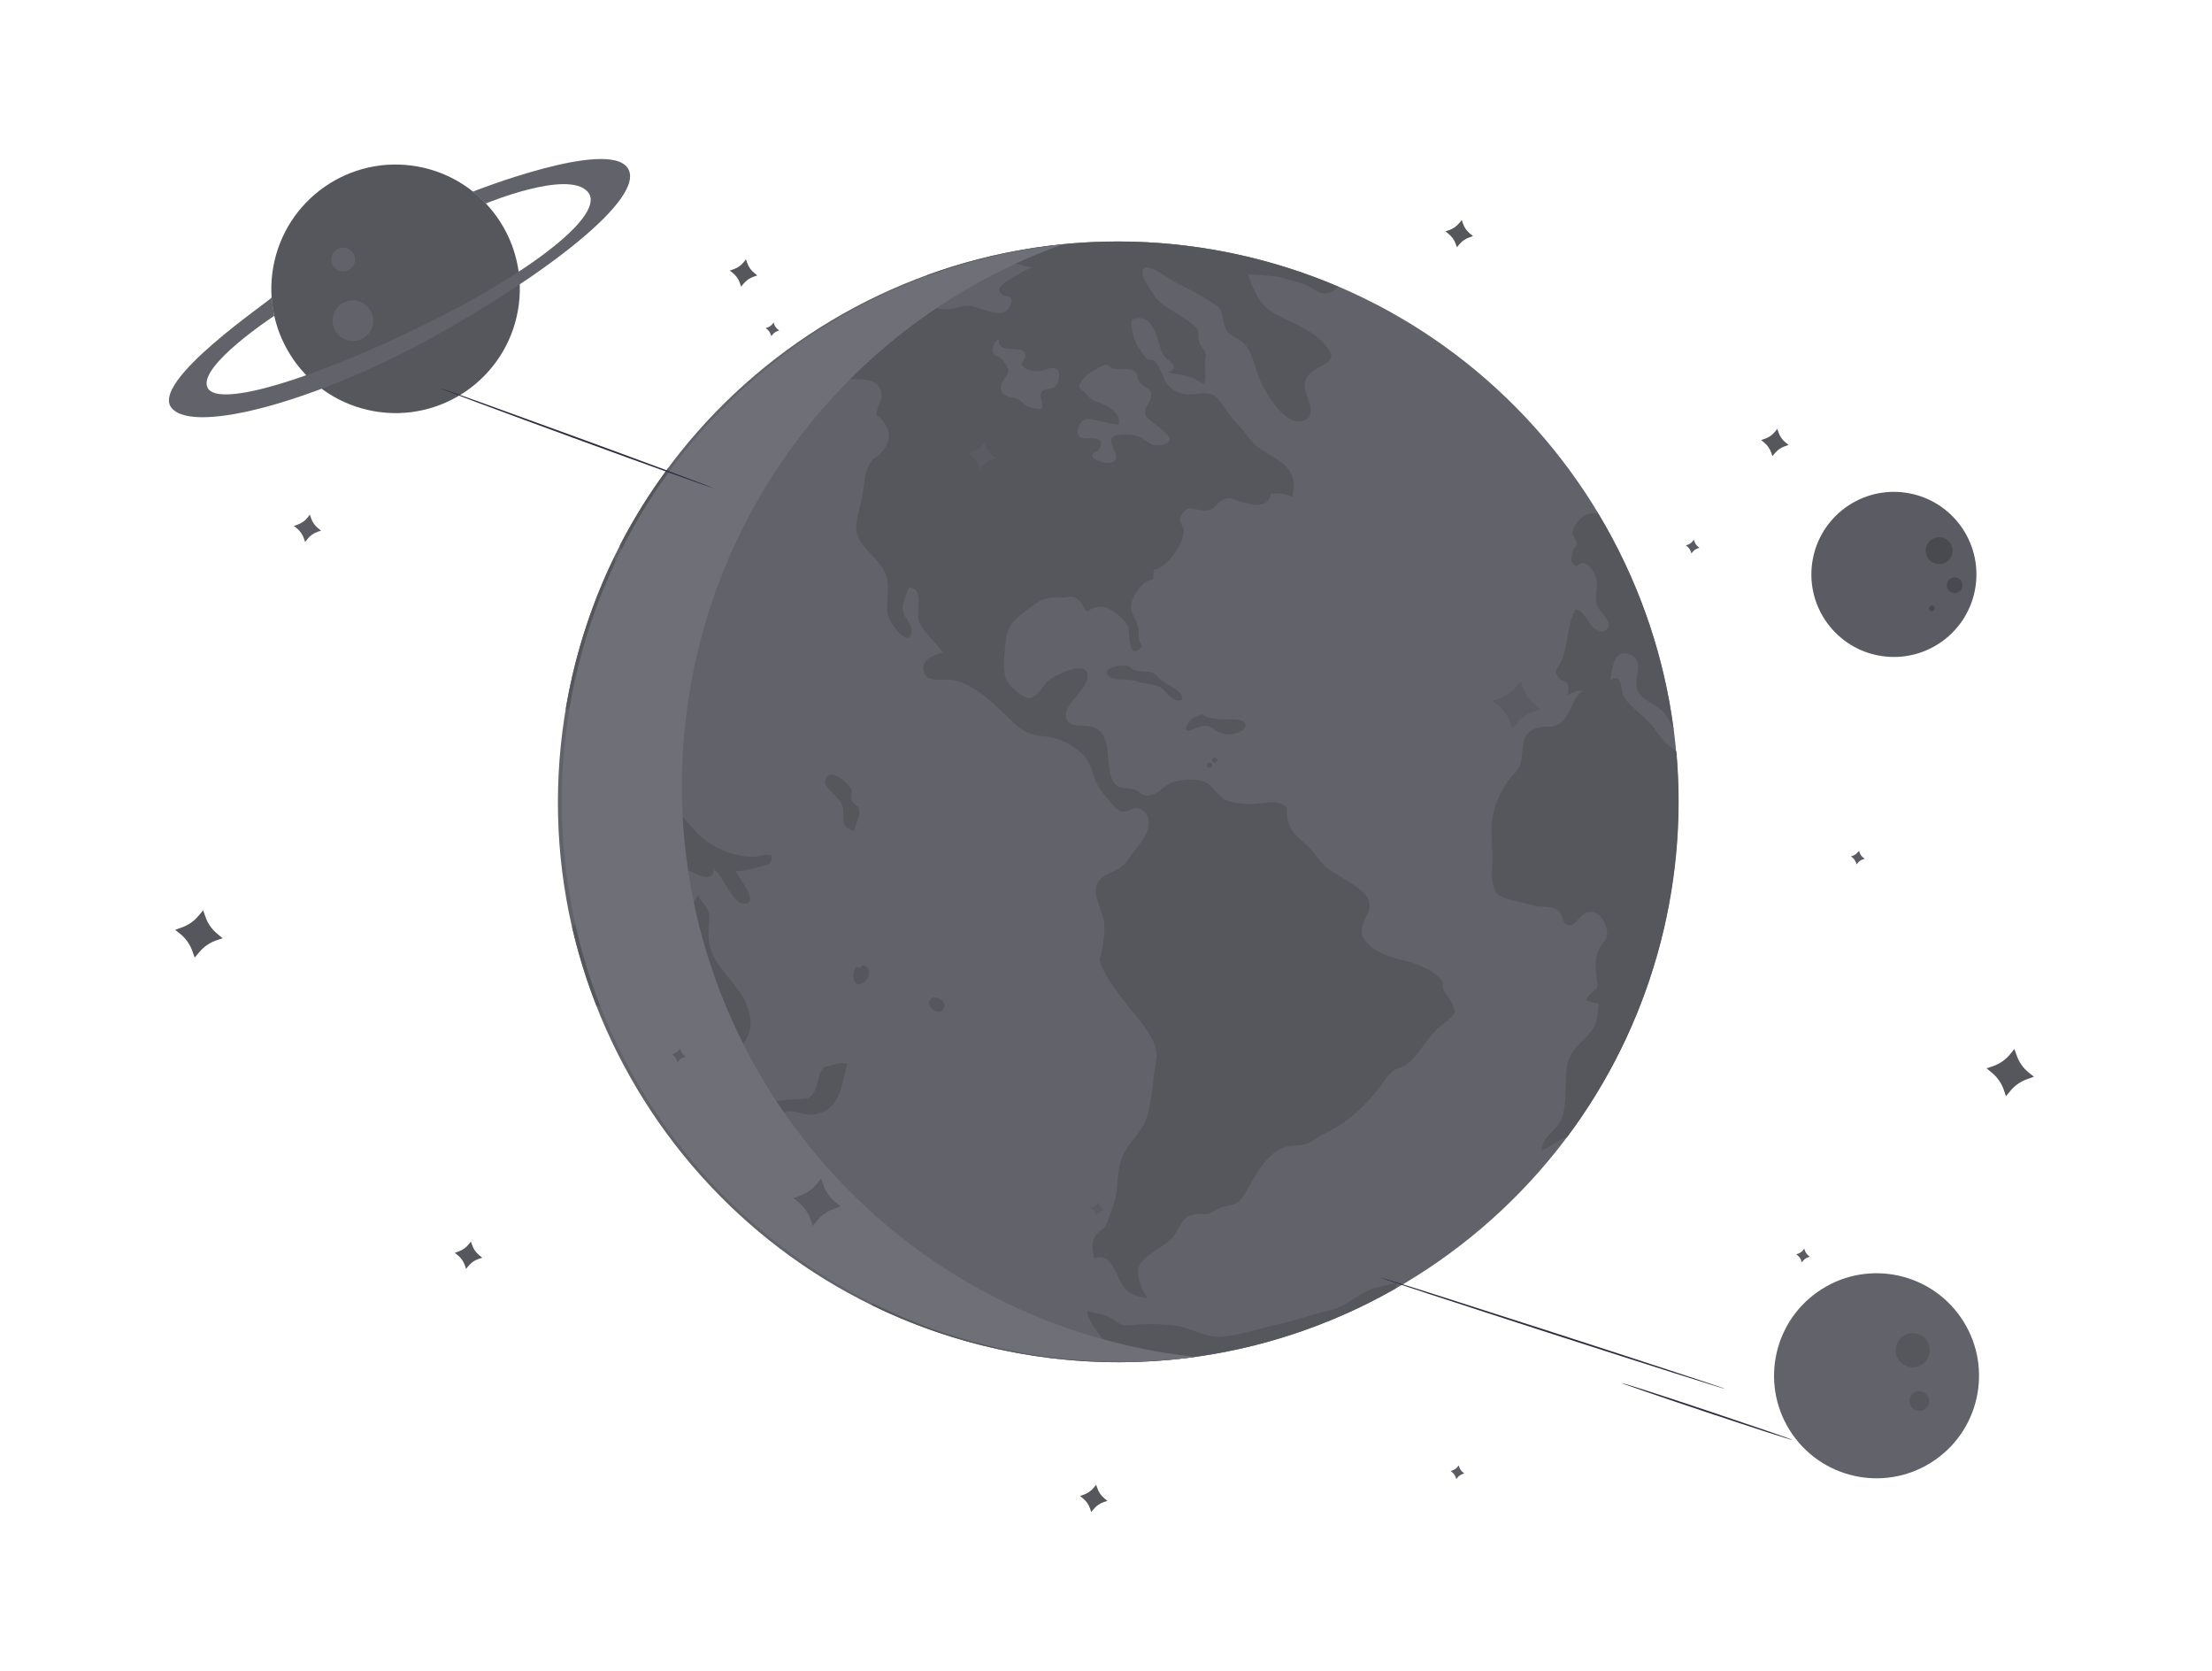 <svg width="331" height="250" viewBox="0 0 331 250" fill="none" xmlns="http://www.w3.org/2000/svg">
<path d="M55.936 61.509C66.044 63.308 75.698 56.572 77.497 46.464C79.296 36.355 72.56 26.702 62.452 24.902C52.343 23.103 42.69 29.839 40.89 39.948C39.091 50.056 45.827 59.71 55.936 61.509Z" fill="#56575D"/>
<path d="M55.8 48.499C55.696 49.091 55.419 49.639 55.003 50.073C54.588 50.507 54.053 50.809 53.467 50.939C52.88 51.069 52.268 51.023 51.708 50.805C51.148 50.587 50.665 50.208 50.32 49.716C49.975 49.224 49.784 48.641 49.771 48.04C49.758 47.439 49.923 46.848 50.246 46.341C50.569 45.834 51.035 45.435 51.585 45.193C52.136 44.951 52.745 44.878 53.337 44.982V44.982C54.13 45.122 54.834 45.572 55.296 46.231C55.758 46.89 55.939 47.706 55.8 48.499V48.499Z" fill="#62636A"/>
<path d="M53.096 39.132C53.035 39.477 52.873 39.797 52.63 40.049C52.387 40.302 52.075 40.477 51.732 40.553C51.39 40.628 51.033 40.6 50.706 40.472C50.38 40.345 50.099 40.123 49.898 39.836C49.697 39.548 49.587 39.208 49.58 38.857C49.572 38.507 49.669 38.162 49.858 37.867C50.047 37.572 50.319 37.339 50.64 37.198C50.961 37.058 51.317 37.015 51.662 37.077C52.125 37.159 52.536 37.422 52.805 37.807C53.074 38.193 53.179 38.669 53.096 39.132V39.132Z" fill="#62636A"/>
<path d="M40.646 44.498C40.669 44.83 22.232 57.133 25.719 61.084C29.206 65.035 47.746 59.803 64.405 50.639C81.064 41.475 96.892 29.571 93.924 25.133C90.955 20.695 70.773 28.659 70.773 28.659L72.702 30.442C72.702 30.442 84.957 25.344 87.932 28.678C90.906 32.012 79.103 40.964 63.283 48.693C47.463 56.422 32.669 61.177 31.066 58.008C29.462 54.838 41.034 47.253 41.034 47.253L40.646 44.498Z" fill="#62636A"/>
<path d="M289.579 218.385C296.526 213.538 298.227 203.978 293.38 197.031C288.533 190.085 278.972 188.383 272.026 193.23C265.079 198.077 263.378 207.638 268.225 214.584C273.072 221.531 282.633 223.233 289.579 218.385Z" fill="#62636A"/>
<path d="M283.71 201.527C283.832 200.863 284.213 200.274 284.768 199.89C285.324 199.505 286.01 199.357 286.674 199.477C287.339 199.597 287.929 199.976 288.315 200.531C288.701 201.086 288.851 201.771 288.733 202.436C288.614 203.101 288.237 203.692 287.683 204.079C287.13 204.467 286.445 204.619 285.78 204.502C285.114 204.386 284.522 204.01 284.133 203.458C283.744 202.905 283.59 202.221 283.705 201.555L283.71 201.527Z" fill="#56575D"/>
<path d="M285.753 209.304C285.809 209.018 285.948 208.756 286.153 208.549C286.358 208.343 286.62 208.202 286.905 208.144C287.19 208.087 287.486 208.115 287.755 208.225C288.024 208.336 288.255 208.524 288.417 208.765C288.58 209.006 288.667 209.29 288.668 209.581C288.669 209.872 288.584 210.157 288.423 210.399C288.262 210.642 288.033 210.831 287.765 210.943C287.496 211.056 287.2 211.086 286.915 211.03L286.887 211.025C286.51 210.944 286.18 210.718 285.968 210.396C285.756 210.074 285.679 209.682 285.753 209.304Z" fill="#56575D"/>
<path d="M152.627 202.471C198.201 210.583 241.723 180.214 249.835 134.639C257.948 89.064 227.578 45.543 182.004 37.43C136.429 29.318 92.907 59.688 84.795 105.262C76.682 150.837 107.052 194.359 152.627 202.471Z" fill="#62636A"/>
<path d="M242.991 104.183C242.439 103.235 242.847 100.518 240.935 101.776C241.285 100.434 241.317 97.099 243.679 97.829C246.248 98.646 244.56 101.273 244.889 102.84C245.303 104.685 247.675 105.251 248.87 106.468C249.677 107.292 250.057 108.372 250.444 109.236C248.944 97.678 245.045 86.56 238.997 76.597L238.962 76.796C237.239 76.363 235.251 78.41 235.315 79.93C235.324 80.184 235.956 80.739 235.949 81.285C235.942 81.831 235.444 81.977 235.357 82.386C235.146 83.346 234.732 84.219 235.99 84.713C237.121 83.254 238.673 85.5 238.888 86.64C239.227 88.634 238.239 89.433 239.302 91.189C239.71 91.87 241.117 92.865 240.629 93.848C240.141 94.83 239.394 94.492 238.692 94.068C237.556 93.369 237.225 91.431 235.803 91.124C234.416 93.332 234.768 96.578 233.566 98.978C232.899 100.299 232.369 100.284 233.401 101.544C233.774 101.999 234.148 101.634 234.553 102.332C234.795 102.735 234.661 103.525 234.548 103.962C235.294 103.674 236.008 103.142 236.855 103.379C235.365 104.262 235.198 106.375 234.049 107.632C232.61 109.205 231.78 108.445 230.112 108.879C227.196 109.645 228.158 112.311 227.515 114.267C227.143 115.407 225.997 116.222 225.34 117.264C224.389 118.717 223.72 120.336 223.367 122.036C222.974 124.043 223.294 125.983 223.336 127.996C223.361 129.632 222.825 132.665 224.212 133.855C225.076 134.581 228.069 135.002 229.298 135.415C230.528 135.829 232.13 135.423 233.097 136.164C234.063 136.904 233.609 138.544 235.042 138.403C235.844 138.323 236.607 136.605 237.627 136.437C239.263 136.17 240.227 137.793 240.433 139.079C240.702 140.707 239.892 140.624 239.185 142.187C238.627 143.423 238.711 144.849 238.914 146.117C239.338 148.712 238.579 147.476 237.301 149.596C237.913 149.879 238.563 150.071 239.23 150.166C239.124 151.047 239.083 152.368 238.728 153.191C237.734 155.498 235.173 156.392 234.563 159.153C234.004 161.671 234.613 164.944 233.699 167.344C233.025 169.111 230.751 169.93 230.714 172.098C231.998 171.564 233.085 170.533 234.456 170.151C246.863 153.588 252.704 133.021 250.855 112.409C249.545 111.517 248.433 110.363 247.591 109.02C246.382 107.239 244.02 105.983 242.991 104.183Z" fill="#56575D"/>
<path d="M192.531 41.734C193.51 42.099 194.654 42.289 195.598 42.709C196.68 43.186 197.338 44.099 198.667 43.831C199.28 43.678 199.838 43.354 200.274 42.897C180.698 34.51 158.661 33.902 138.653 41.195C141.758 41.953 140.429 45.371 143.671 42.938C145.113 41.852 146.773 40.315 148.518 39.452C150.473 38.482 152.294 39.695 154.386 39.999C153.602 40.357 149.229 42.473 149.498 43.45C149.868 44.812 152.289 43.673 151.013 45.944C149.875 47.97 147.05 45.959 145.134 45.758C143.638 45.611 142.656 46.455 141.068 46.255C139.382 46.038 137.787 45.268 136.15 45.02C133.533 44.633 131.602 45.834 129.689 47.38C128.588 48.264 127.357 48.873 126.457 50.044C125.475 51.31 125.443 53.191 124.536 54.322C123.754 55.295 122.386 55.235 121.305 55.705C119.865 56.395 118.511 57.252 117.272 58.26C115.406 59.782 114.1 63.096 111.341 63.26C110.468 65.985 115.393 62.851 116.526 63.625C117.319 62.891 117.77 61.812 118.832 61.346C119.895 60.88 121.215 61.23 122.424 60.729C124.725 59.774 124.57 56.758 127.24 56.726C129.404 56.704 131.797 56.712 131.903 59.093C131.955 60.276 131.528 60.106 131.3 61.185C130.997 62.622 131.034 61.725 131.978 62.797C133.392 64.456 133.372 66.148 131.732 67.84C130.948 68.64 130.629 68.454 130.038 69.565C129.448 70.677 129.356 71.964 129.18 73.218C128.973 74.621 128.604 75.927 128.312 77.305C127.828 79.595 128.23 80.552 129.794 82.324C130.993 83.679 132.309 84.763 132.72 86.6C133.068 88.203 132.617 89.97 132.773 91.582C132.909 93.262 136.308 97.327 136.382 94.384C136.417 92.871 134.798 92.241 135.129 90.442C135.258 89.716 135.745 88.698 135.958 87.947C138.359 87.726 137.064 91.524 137.467 92.799C138.045 94.608 140.124 96.076 141.087 97.601C139.893 97.918 137.841 98.669 138.179 100.306C138.618 102.371 141.321 101.466 142.673 101.739C145.63 102.338 148.239 104.851 150.362 106.863C152.4 108.781 153.167 109.85 156.11 110.147C157.952 110.29 159.71 110.979 161.158 112.126C162.266 112.885 163.068 114.013 163.422 115.308C164.032 117.217 164.336 117.916 165.68 119.386C166.554 120.341 166.934 121.28 168.065 121.42C168.843 121.522 169.605 120.495 170.716 121.071C172.825 122.166 171.67 124.891 170.71 126.042C169.896 127.031 169.065 128.345 168.187 129.312C167.063 130.552 164.679 130.653 164.088 132.438C163.526 134.138 165.109 136.468 165.246 138.188C165.372 139.745 165.036 141.391 164.766 142.906C163.555 144.13 168.516 150.155 169.454 151.301C170.807 152.982 172.81 155.243 173.052 157.478C173.152 158.396 172.762 159.738 172.682 160.674C172.521 162.653 172.22 164.619 171.779 166.555C171.143 169.379 168.784 170.756 167.823 173.368C167.047 175.462 167.413 177.874 166.704 179.959C166.382 180.895 165.94 182.228 165.545 183.133C165.149 184.038 164.68 183.944 164.174 184.545C163.263 185.614 163.402 186.856 163.761 188.256C165.806 187.269 166.87 190.004 167.503 191.406C168.289 193.159 169.449 194.006 171.696 194.143C170.951 193.29 169.911 190.682 170.437 189.444C171.212 187.638 174.202 186.597 175.397 185.185C176.691 183.659 176.681 182.015 178.871 181.624C179.481 181.517 180.139 181.742 180.755 181.599C181.505 181.43 182.022 180.831 182.772 180.623C184.834 180.061 185.224 180.379 186.392 178.387C187.814 176.001 189.205 172.922 191.932 171.715C193.009 171.248 194.049 171.476 195.169 171.211C196.396 170.933 196.896 170.205 197.924 169.711C199.459 169.022 200.895 168.132 202.196 167.065C203.739 165.778 205.138 164.328 206.369 162.739C207.176 161.741 207.624 160.763 208.707 160.041C209.165 159.734 209.787 159.693 210.326 159.336C212.295 157.965 213.395 155.407 215.172 153.836C216.172 152.952 217.078 152.512 217.738 151.413C217.636 150.981 217.483 150.562 217.283 150.166C217.048 149.465 216.288 148.718 215.976 147.982C215.868 147.721 215.945 146.982 215.824 146.813C214.852 145.319 212.065 144.128 210.458 143.77C208.261 143.292 205.007 142.357 203.907 140.12C203.098 138.438 205.313 136.651 204.887 134.937C204.364 132.803 199.928 131.026 198.35 129.637C197.263 128.68 196.637 127.406 195.564 126.434C193.992 125.012 193.012 124.366 192.609 122.286C192.363 121.039 193.092 120.964 191.758 120.269C190.515 119.627 188.252 120.408 186.759 120.261C185.647 120.154 184.375 120.161 183.384 119.661C182.152 119.038 181.455 117.391 180.145 116.902C178.969 116.452 176.457 116.606 175.211 117.137C174.138 117.583 173.456 118.624 172.329 118.906C170.704 119.337 170.972 118.441 169.54 118.05C168.108 117.658 167.212 118.327 166.389 116.495C165.28 113.99 166.704 109.527 163.196 108.665C162.161 108.413 159.958 108.935 159.55 107.465C158.942 105.298 162.861 103.266 162.75 101.018C162.63 98.682 157.911 100.877 156.75 101.941C156.005 102.626 155.181 104.484 153.887 104.412C152.906 104.342 151.179 102.739 150.727 101.938C149.936 100.537 150.294 98.16 150.425 96.596C150.664 93.657 151.491 92.876 153.892 91.074C156.019 89.462 156.411 89.384 158.768 89.39C160.207 89.394 160.295 88.898 161.368 89.73C161.884 90.128 162.078 91.081 162.722 91.487C163.857 90.695 164.566 90.533 165.822 91.02C166.724 91.375 168.488 92.808 168.846 93.776C169.065 94.366 168.701 99.258 170.954 96.635C170.093 95.629 170.535 94.699 170.291 93.705C170.047 92.711 169.231 91.875 169.261 90.692C169.294 89.316 170.96 86.732 172.54 86.711L172.644 85.178C174.379 85.242 177.119 81.499 177.15 79.424C177.155 78.384 176.049 78.266 176.876 76.916C177.876 75.344 178.884 76.438 180.377 76.38C181.871 76.322 181.829 75.342 182.991 74.764C184.26 74.126 184.67 74.858 185.611 75.072C187.38 75.466 189.646 76.287 190.217 73.833C191.332 73.876 192.34 73.714 193.362 74.364C193.849 72.459 193.67 70.977 192.224 69.571C190.951 68.35 189.077 67.697 187.736 66.468C186.879 65.682 186.341 64.66 185.536 63.84C184.24 62.53 183.428 61.161 182.308 59.73C180.865 57.904 178.862 59.531 176.667 58.816C173.738 57.856 174.335 55.633 172.717 53.962C172.532 53.767 171.884 53.868 171.633 53.683C171.208 53.232 170.836 52.733 170.526 52.197C169.656 50.913 169.23 49.379 169.316 47.83C172.967 46.493 172.997 51.2 174.085 53.097C174.58 53.955 176.957 54.861 174.818 55.711C176.135 56.039 177.356 56.055 178.553 56.574C179.115 56.815 179.555 57.253 180.211 57.37C180.527 56.346 180.336 55.293 180.309 54.27C180.293 53.798 180.508 53.354 180.398 52.881C180.237 52.19 179.606 51.747 179.453 51.176C178.991 49.52 179.909 49.684 178.404 48.469C177.369 47.633 176.067 46.933 174.976 46.188C174.184 45.743 173.478 45.16 172.892 44.467C172.647 44.121 171.133 41.828 171.057 41.447C170.317 37.939 174.928 41.827 176.05 42.336C177.887 43.2 179.668 44.177 181.384 45.262C182.796 46.108 182.76 46.45 183.077 48.048C183.636 50.973 185.342 49.945 186.684 52.056C187.493 53.334 187.925 55.459 188.562 56.916C189.361 58.757 192.744 64.67 195.582 62.64C197.106 61.544 195.03 58.783 195.211 57.484C195.404 56.099 196.486 55.417 197.568 54.839C199.387 53.867 199.85 53.409 198.233 51.552C196.249 49.265 193.752 48.508 191.142 47.136C188.312 45.638 187.82 43.772 186.728 41.065C187.762 41.062 188.834 41.166 189.875 41.265C190.777 41.304 191.67 41.462 192.531 41.734V41.734ZM158.171 57.447C157.597 58.407 156.937 57.947 156.172 58.365C154.999 58.988 156.566 60.743 155.733 61.135C155.441 61.277 154.031 60.947 153.73 60.778C152.955 60.359 152.804 59.728 151.836 59.566C150.569 59.341 149.337 58.88 149.904 57.332C150.166 56.608 151.055 56.004 150.841 55.12C150.582 54.553 150.216 54.041 149.763 53.613C149.472 53.324 149.051 53.285 148.784 53.047C148.197 52.521 148.736 50.947 149.513 50.79C149.139 53.031 152.818 51.601 153.322 52.753C153.826 53.905 152.367 54.073 153.134 54.88C153.569 55.367 154.899 55.604 155.432 55.544C156.25 55.456 157.774 54.521 158.381 55.5C158.615 55.927 158.391 57.061 158.161 57.445L158.171 57.447ZM169.497 55.405C170.279 55.789 170.065 56.158 170.379 56.887C170.729 57.709 171.564 57.789 172.052 58.427C172.974 59.639 170.991 60.668 171.409 62.042C171.78 63.235 177.79 65.997 173.437 66.605C172.16 66.781 171.579 65.86 170.55 65.371C169.408 64.917 168.153 64.832 166.96 65.128C164.742 65.939 168.859 68.904 165.935 69.248C165.339 69.322 163.513 68.881 163.466 68.153C163.402 67.504 164.272 67.67 164.552 67.108C165.666 64.897 162.555 65.831 161.791 65.486C160.716 64.996 161.429 63.034 162.407 62.737C162.932 62.578 164.137 62.926 164.677 63.011C165.559 63.168 166.421 63.448 167.317 63.528C168.027 61.905 165.636 60.593 164.333 60.171C163.31 59.845 163.205 59.61 162.449 58.842C161.537 57.895 161.042 58.026 162.02 56.778C162.875 55.677 164.037 55.218 165.223 54.583C165.747 54.428 166.048 55.004 166.517 55.141C167.482 55.381 168.58 54.975 169.497 55.405Z" fill="#56575D"/>
<path d="M169.095 99.735C168.214 99.244 164.649 99.855 165.845 101.086C166.656 101.929 169.02 101.454 170.107 101.921C171.194 102.388 172.686 102.214 173.719 102.866C174.48 103.362 174.797 104.192 175.671 104.582C176.734 105.059 177.405 104.71 176.524 103.653C175.902 102.916 174.916 102.572 174.142 102.027C173.552 101.619 173.079 100.938 172.468 100.649C171.656 100.274 169.612 100.713 169.095 99.735Z" fill="#56575D"/>
<path d="M179.903 106.836C178.987 107.21 178.155 107.332 177.69 108.343C177.148 109.529 177.706 109.39 178.643 109.06C179.229 108.844 180.054 108.454 180.711 108.607C181.368 108.76 181.803 109.327 182.408 109.55C182.938 109.772 183.51 109.873 184.084 109.845C184.658 109.817 185.218 109.661 185.724 109.388C186.529 108.912 186.716 108.125 185.652 107.77C184.858 107.495 183.482 107.664 182.62 107.59C181.758 107.516 180.288 107.322 179.903 106.836Z" fill="#56575D"/>
<path d="M204.814 193.014C202.695 193.976 201.231 195.544 198.838 196.069C196.25 196.631 193.719 197.599 191.056 198.161C188.392 198.724 185.4 199.801 182.709 199.97C180.459 200.109 178.217 198.67 176.038 198.329C173.765 198.033 171.466 198.001 169.186 198.232C167.617 198.353 167.718 198.086 166.631 197.418C166.116 197.046 165.531 196.782 164.911 196.643C164.176 196.498 163.449 196.312 162.735 196.087C162.51 197.127 164.427 199.628 165.175 200.438C158.326 199.82 151.296 197.691 144.716 195.803C142.776 195.249 141.458 195.9 139.524 195.804C137.739 195.72 136.434 194.534 134.684 194.19C132.573 193.814 131.573 194.072 130.437 195.234C142.726 201.255 156.303 204.174 169.98 203.735C183.658 203.295 197.019 199.512 208.896 192.714C208.939 192.451 208.965 192.185 208.973 191.918C207.802 192.145 205.937 192.508 204.814 193.014Z" fill="#56575D"/>
<path d="M87.199 106.54C87.713 105.767 88.006 104.868 88.047 103.94C87.99 102.965 87.535 102.971 87.243 102.148C86.416 99.877 88.235 99.949 88.537 98.216C88.717 97.204 87.052 94.42 88.631 93.639C89.345 93.27 91.406 94.817 92.642 94.548C92.736 92.847 91.013 93.062 90.547 91.817C89.857 89.948 91.567 89.888 92.209 89.232C94.296 87.116 92.164 85.441 91.933 83.34C88.551 90.283 86.148 97.662 84.79 105.265C84.738 105.558 84.686 105.851 84.657 106.156C85.356 105.729 86.168 105.719 87.199 106.54Z" fill="#56575D"/>
<path d="M94.087 83.601C94.964 83.487 94.999 81.405 95.251 80.885C96.13 79.276 97.231 77.799 98.52 76.495C100.246 74.703 99.774 73.838 99.912 71.303C99.934 70.874 99.984 70.412 100.033 69.956C97.279 73.639 94.837 77.546 92.734 81.636C93.086 82.407 93.481 83.684 94.087 83.601Z" fill="#56575D"/>
<path d="M89.826 96.84C87.872 100.392 91.817 101.67 91.345 104.786C91.168 105.943 89.872 109.806 92.334 109.934C93.688 107.907 92.193 107.328 92.834 105.343C93.271 103.981 94.329 103.78 92.999 102.391C92.634 101.995 91.878 101.854 91.596 101.458C91.196 100.915 91.401 100.307 91.193 99.795C90.815 98.867 90.118 98.188 89.826 96.84Z" fill="#56575D"/>
<path d="M87.503 109.888C86.08 111.957 82.77 119.731 86.376 120.528C86.781 120.6 87.653 120.01 88.016 120.355C88.306 120.63 87.875 121.41 88.007 121.538C88.852 122.236 89.069 122.408 89.735 120.852C90.261 119.617 89.625 119.45 89.586 118.536C89.602 117.747 89.733 116.965 89.974 116.214C87.718 115.215 92.573 115.565 92.55 114.581C92.54 113.834 88.978 113.413 88.442 113.49C88.488 112.823 88.642 112.169 88.899 111.552C88.179 111.045 88.104 110.175 87.503 109.888Z" fill="#56575D"/>
<path d="M98.066 119.354C95.993 119.107 95.236 117.05 92.709 117.349C92.623 117.834 92.394 118.373 92.313 118.827C92.887 118.76 95.515 118.616 94.852 119.999C94.287 121.151 92.375 119.227 92.437 121.085C93.078 121.127 94.148 120.835 94.756 121.001C95.628 121.278 95.895 121.823 96.71 122.158C97.783 122.602 97.729 122.019 98.776 123.073C99.584 123.894 100.364 125.073 100.487 126.143C100.751 128.419 99.637 129.099 102.333 129.928C103.746 130.363 106.528 132.475 106.858 130.092C108.151 130.819 109.535 135.282 111.455 135.195C113.86 135.094 110.024 130.695 110.109 130.297C111.034 130.379 113.215 129.856 113.985 129.575C114.755 129.295 115.496 129.484 115.476 127.976C114.403 127.652 113.827 128.096 112.955 128.164C111.911 128.201 110.868 128.071 109.866 127.78C107.378 127.142 105.159 125.729 103.527 123.746C102.586 122.643 101.774 121.724 100.774 120.668C100.122 119.979 100.209 119.631 99.389 119.226C99.176 119.132 98.942 119.095 98.711 119.117C98.479 119.14 98.257 119.221 98.066 119.354V119.354Z" fill="#56575D"/>
<path d="M85.577 122.65C87.05 122.912 88.595 123.371 90.093 123.454C90.585 123.477 91.33 122.774 91.794 123.444C91.96 123.686 91.567 124.959 91.35 125.129C90.28 125.964 85.423 124.769 86.047 122.903" fill="#56575D"/>
<path d="M106.088 138.225C106.411 135.6 105.346 135.778 104.441 133.903C103.834 134.904 102.991 136.975 101.513 136.864C99.326 136.712 99.554 133.447 98.43 132.337C96.818 130.757 92.427 131.232 91.694 132.862C89.869 133.228 89.619 134.026 88.672 135.298C87.99 136.231 87.241 137.113 86.431 137.938C86.172 138.196 85.898 138.44 85.61 138.666C86.531 142.659 87.745 146.579 89.24 150.394C89.422 150.491 89.616 150.565 89.817 150.612C91.609 151.079 92.939 149.249 94.351 149.694C95.374 150.013 95.836 151.946 96.576 152.805C98.634 155.22 102.403 157.41 102.812 160.511C103.064 162.392 103.632 163.288 104.473 165.015C105.065 166.219 104.568 168.078 105.6 168.935C105.933 167.265 106.447 165.636 107.135 164.078C108.063 162.137 107.767 160.345 109.031 158.702C110.296 157.058 112.063 155.828 112.311 153.525C112.47 151.966 111.676 149.812 110.775 148.521C108.21 144.871 105.478 143.186 106.088 138.225Z" fill="#56575D"/>
<path d="M123.873 159.482C122.487 159.502 122.487 162.191 121.917 163.188C121.113 164.593 120.607 164.341 118.965 164.462C117.924 164.483 116.886 164.586 115.861 164.77C114.296 165.187 113.956 166.368 113.276 167.741C115.051 168.208 116.462 166.289 118.141 166.238C119.587 166.204 120.616 167.039 122.174 166.657C126.085 165.723 125.821 161.989 126.835 159.163C125.792 158.79 124.941 159.305 123.873 159.482Z" fill="#56575D"/>
<path d="M128.11 144.539C127.437 145.528 127.461 148.182 129.321 146.915C130.183 146.323 130.442 144.54 129.027 144.378C128.988 144.598 128.872 144.642 128.75 144.826" fill="#56575D"/>
<path d="M139.481 149.324C137.989 150.117 140.496 152.36 141.251 150.806C141.81 149.689 139.988 148.961 139.481 149.324Z" fill="#56575D"/>
<path d="M123.473 117.148C123.682 118.182 126.01 119.399 126.184 121.072C126.344 122.623 125.693 123.832 127.87 124.285C128.004 123.228 128.832 121.936 128.505 120.92C128.36 120.458 127.628 120.263 127.448 119.735C127.269 119.206 127.561 118.675 127.427 118.175C127.135 117.148 123.48 114.2 123.473 117.148Z" fill="#56575D"/>
<path d="M172.947 202.142C126.203 193.822 95.054 149.179 103.375 102.435C106.031 87.515 112.583 73.562 122.368 61.99C132.152 50.418 144.821 41.638 159.092 36.538C113.056 41.391 79.683 82.646 84.522 128.68C89.361 174.714 130.624 208.102 176.663 203.25C177.397 203.172 178.133 203.087 178.87 202.991C176.917 202.755 174.933 202.496 172.947 202.142Z" fill="#6E6F77"/>
<path d="M164.025 222.109L164.208 222.642C164.414 223.241 164.787 223.77 165.283 224.165L165.721 224.517L165.188 224.699C164.584 224.895 164.05 225.263 163.653 225.758L163.298 226.192L163.112 225.662C162.912 225.061 162.541 224.532 162.044 224.139L161.606 223.784L162.139 223.606C162.739 223.406 163.269 223.038 163.667 222.545L164.025 222.109Z" fill="#56575D"/>
<path d="M70.467 185.734L70.654 186.264C70.857 186.865 71.231 187.394 71.729 187.787L72.163 188.141L71.634 188.321C71.031 188.518 70.497 188.886 70.099 189.38L69.74 189.816L69.562 189.284C69.353 188.685 68.981 188.157 68.486 187.761L68.052 187.41L68.581 187.227C69.183 187.026 69.715 186.659 70.116 186.168L70.467 185.734Z" fill="#56575D"/>
<path d="M111.628 38.797L111.807 39.326C112.013 39.927 112.387 40.456 112.886 40.85L113.32 41.204L112.791 41.384C112.188 41.585 111.654 41.953 111.252 42.445L110.901 42.88L110.718 42.35C110.515 41.748 110.141 41.218 109.643 40.823L109.209 40.472L109.738 40.289C110.342 40.094 110.876 39.725 111.273 39.23L111.628 38.797Z" fill="#56575D"/>
<path d="M301.426 156.913L301.758 157.839C302.104 158.874 302.741 159.787 303.594 160.467L304.351 161.073L303.427 161.406C302.393 161.75 301.48 162.385 300.798 163.234L300.166 163.993L299.859 163.067C299.51 162.035 298.872 161.125 298.022 160.443L297.27 159.813L298.189 159.505C299.222 159.156 300.134 158.521 300.819 157.672L301.426 156.913Z" fill="#56575D"/>
<path d="M265.953 64.157L266.132 64.685C266.339 65.286 266.711 65.815 267.207 66.212L267.642 66.56L267.112 66.746C266.51 66.947 265.978 67.314 265.577 67.805L265.226 68.24L265.043 67.71C264.835 67.11 264.461 66.582 263.964 66.186L263.531 65.828L264.059 65.652C264.662 65.451 265.196 65.083 265.598 64.59L265.953 64.157Z" fill="#56575D"/>
<path d="M218.734 32.916L218.913 33.444C219.12 34.044 219.493 34.572 219.989 34.968L220.423 35.319L219.893 35.505C219.291 35.705 218.758 36.072 218.358 36.564L218.008 36.991L217.822 36.461C217.608 35.868 217.228 35.348 216.728 34.963L216.294 34.609L216.823 34.429C217.426 34.23 217.959 33.861 218.358 33.367L218.734 32.916Z" fill="#56575D"/>
<path d="M30.394 136.175L30.726 137.102C31.071 138.135 31.708 139.047 32.559 139.729L33.314 140.36L32.391 140.667C31.358 141.017 30.447 141.654 29.764 142.504L29.133 143.256L28.801 142.333C28.452 141.298 27.815 140.386 26.965 139.702L26.209 139.095L27.132 138.763C28.166 138.417 29.079 137.781 29.762 136.93L30.394 136.175Z" fill="#56575D"/>
<path d="M281.521 98.133C288.262 99.171 294.568 94.548 295.606 87.807C296.644 81.066 292.021 74.761 285.28 73.723C278.539 72.685 272.233 77.308 271.195 84.049C270.157 90.79 274.781 97.096 281.521 98.133Z" fill="#5B5C63"/>
<path opacity="0.2" d="M288.194 81.984C288.273 81.593 288.466 81.234 288.748 80.953C289.031 80.671 289.391 80.48 289.783 80.404C290.174 80.327 290.579 80.368 290.947 80.522C291.315 80.675 291.63 80.935 291.85 81.267C292.071 81.599 292.188 81.989 292.187 82.388C292.186 82.787 292.067 83.177 291.845 83.508C291.622 83.839 291.307 84.096 290.938 84.248C290.569 84.4 290.163 84.439 289.772 84.36V84.36C289.248 84.254 288.788 83.944 288.492 83.498C288.196 83.053 288.089 82.508 288.194 81.984Z" fill="black"/>
<path opacity="0.2" d="M291.334 87.317C291.379 87.088 291.491 86.878 291.655 86.713C291.82 86.548 292.029 86.436 292.258 86.39C292.486 86.344 292.723 86.368 292.938 86.457C293.153 86.545 293.337 86.696 293.467 86.89C293.596 87.083 293.665 87.311 293.666 87.544C293.666 87.777 293.597 88.004 293.467 88.198C293.338 88.392 293.154 88.542 292.939 88.632C292.723 88.721 292.487 88.744 292.258 88.698C292.108 88.669 291.965 88.611 291.838 88.526C291.71 88.442 291.6 88.333 291.515 88.206C291.429 88.079 291.37 87.936 291.34 87.787C291.309 87.636 291.309 87.482 291.339 87.332L291.334 87.317Z" fill="black"/>
<path opacity="0.2" d="M289.158 90.584C289.272 90.604 289.373 90.668 289.439 90.763C289.505 90.858 289.531 90.975 289.511 91.089C289.49 91.203 289.426 91.304 289.331 91.37C289.236 91.436 289.119 91.462 289.005 91.442C288.891 91.42 288.791 91.353 288.725 91.258C288.66 91.162 288.636 91.044 288.657 90.93V90.93C288.68 90.818 288.746 90.72 288.841 90.656C288.935 90.593 289.052 90.57 289.164 90.592L289.158 90.584Z" fill="black"/>
<path d="M46.361 76.974L46.544 77.504C46.745 78.103 47.113 78.631 47.604 79.028L48.042 79.38L47.509 79.562C46.915 79.77 46.393 80.144 46.007 80.641L45.649 81.074L45.473 80.546C45.269 79.949 44.899 79.421 44.408 79.025L43.974 78.67L44.503 78.491C45.101 78.288 45.63 77.92 46.027 77.43L46.361 76.974Z" fill="#5B5C63"/>
<path d="M147.349 66.141L147.529 66.67C147.73 67.269 148.098 67.797 148.59 68.194L149.024 68.545L148.495 68.725C147.896 68.925 147.367 69.295 146.974 69.79L146.623 70.224L146.443 69.695C146.244 69.095 145.876 68.566 145.382 68.171L144.948 67.82L145.477 67.64C146.076 67.439 146.604 67.069 146.998 66.575L147.349 66.141Z" fill="#5B5C63"/>
<path d="M115.761 48.238L115.848 48.502C115.949 48.8 116.133 49.064 116.378 49.262L116.602 49.443L116.33 49.535C116.037 49.638 115.78 49.824 115.59 50.069L115.415 50.286L115.325 50.022C115.226 49.722 115.042 49.458 114.794 49.261L114.578 49.082L114.843 48.989C115.143 48.89 115.407 48.706 115.603 48.458L115.761 48.238Z" fill="#5B5C63"/>
<path d="M253.463 80.745L253.556 81.013C253.656 81.312 253.84 81.576 254.086 81.774L254.304 81.946L254.039 82.039C253.739 82.137 253.474 82.322 253.278 82.57L253.1 82.786L253.013 82.523C252.912 82.224 252.728 81.96 252.483 81.762L252.259 81.582L252.53 81.497C252.827 81.393 253.09 81.21 253.29 80.966L253.463 80.745Z" fill="#5B5C63"/>
<path d="M278.178 127.267L278.268 127.531C278.371 127.83 278.556 128.094 278.802 128.292L279.022 128.472L278.754 128.561C278.454 128.662 278.188 128.848 277.99 129.095L277.814 129.312L277.725 129.048C277.626 128.747 277.442 128.481 277.194 128.284L276.974 128.107L277.235 128.017C277.534 127.917 277.798 127.733 277.995 127.486L278.178 127.267Z" fill="#5B5C63"/>
<path d="M218.275 219.211L218.367 219.483C218.468 219.782 218.652 220.045 218.897 220.244L219.115 220.416L218.85 220.509C218.551 220.609 218.287 220.793 218.09 221.039L217.91 221.259L217.824 220.992C217.722 220.694 217.538 220.431 217.294 220.232L217.07 220.052L217.341 219.967C217.638 219.862 217.901 219.678 218.101 219.436L218.275 219.211Z" fill="#5B5C63"/>
<path d="M269.988 186.794L270.076 187.065C270.179 187.363 270.362 187.626 270.607 187.825L270.828 187.998L270.56 188.091C270.26 188.191 269.996 188.375 269.799 188.621L269.624 188.839L269.534 188.574C269.435 188.273 269.249 188.009 269 187.813L268.783 187.634L269.047 187.548C269.347 187.448 269.612 187.264 269.811 187.018L269.988 186.794Z" fill="#5B5C63"/>
<path d="M164.392 179.817L164.484 180.089C164.586 180.388 164.77 180.652 165.015 180.85L165.233 181.022L164.968 181.115C164.667 181.212 164.402 181.397 164.207 181.646L164.028 181.866L163.942 181.598C163.839 181.303 163.656 181.043 163.414 180.846L163.193 180.669L163.461 180.58C163.76 180.486 164.026 180.308 164.229 180.069L164.392 179.817Z" fill="#5B5C63"/>
<path d="M101.757 156.849L101.842 157.12C101.939 157.422 102.12 157.691 102.363 157.896L102.584 158.069L102.316 158.161C102.017 158.263 101.753 158.447 101.555 158.692L101.383 158.91L101.29 158.645C101.189 158.346 101.005 158.083 100.759 157.884L100.536 157.704L100.806 157.619C101.104 157.517 101.368 157.333 101.567 157.089L101.757 156.849Z" fill="#5B5C63"/>
<path d="M122.872 176.308L123.205 177.231C123.554 178.265 124.191 179.178 125.041 179.862L125.793 180.493L124.874 180.801C123.84 181.149 122.927 181.786 122.243 182.637L121.612 183.388L121.304 182.47C120.955 181.436 120.318 180.523 119.468 179.839L118.712 179.232L119.635 178.9C120.669 178.551 121.582 177.914 122.266 177.064L122.872 176.308Z" fill="#5B5C63"/>
<path d="M227.55 101.914L227.882 102.837C228.229 103.871 228.865 104.784 229.715 105.467L230.47 106.098L229.54 106.43C228.506 106.776 227.594 107.412 226.913 108.263L226.282 109.014L225.95 108.091C225.602 107.058 224.965 106.146 224.113 105.464L223.361 104.833L224.285 104.501C225.319 104.152 226.232 103.515 226.916 102.665L227.55 101.914Z" fill="#5B5C63"/>
<path d="M258.161 207.77C258.148 207.839 246.562 204.164 232.323 199.57C218.084 194.976 206.53 191.199 206.57 191.12C206.609 191.04 218.169 194.725 232.407 199.319C246.646 203.913 258.183 207.705 258.161 207.77Z" fill="#2F2E41"/>
<path d="M106.67 72.999C106.658 73.065 97.5 69.786 86.254 65.674C75.007 61.563 65.914 58.18 65.929 58.096C65.944 58.013 75.078 61.309 86.349 65.421C97.62 69.534 106.694 72.927 106.67 72.999Z" fill="#2F2E41"/>
<path d="M268.227 215.415C268.215 215.482 262.461 213.626 255.409 211.272C248.358 208.919 242.651 206.96 242.674 206.892C242.697 206.824 248.476 208.677 255.497 211.025C262.517 213.373 268.247 215.34 268.227 215.415Z" fill="#2F2E41"/>
<path d="M181.643 113.324C181.548 113.357 181.468 113.425 181.421 113.514C181.374 113.603 181.363 113.706 181.389 113.803C181.416 113.9 181.478 113.984 181.564 114.037C181.649 114.09 181.752 114.108 181.851 114.088C181.949 114.069 182.037 114.012 182.095 113.93C182.154 113.848 182.179 113.747 182.166 113.647C182.153 113.548 182.102 113.457 182.025 113.393C181.947 113.329 181.848 113.297 181.747 113.303" fill="#56575D"/>
<path d="M180.842 114.078C180.793 114.095 180.748 114.122 180.709 114.157C180.67 114.192 180.639 114.235 180.616 114.282C180.594 114.329 180.581 114.38 180.578 114.432C180.576 114.484 180.583 114.537 180.601 114.586C180.626 114.656 180.669 114.717 180.727 114.763C180.785 114.809 180.854 114.838 180.928 114.847C181.001 114.856 181.076 114.844 181.143 114.813C181.21 114.782 181.267 114.732 181.307 114.67C181.348 114.609 181.37 114.537 181.372 114.463C181.374 114.389 181.355 114.316 181.317 114.252C181.28 114.188 181.225 114.136 181.16 114.102C181.094 114.067 181.021 114.052 180.947 114.057" fill="#56575D"/>
</svg>
